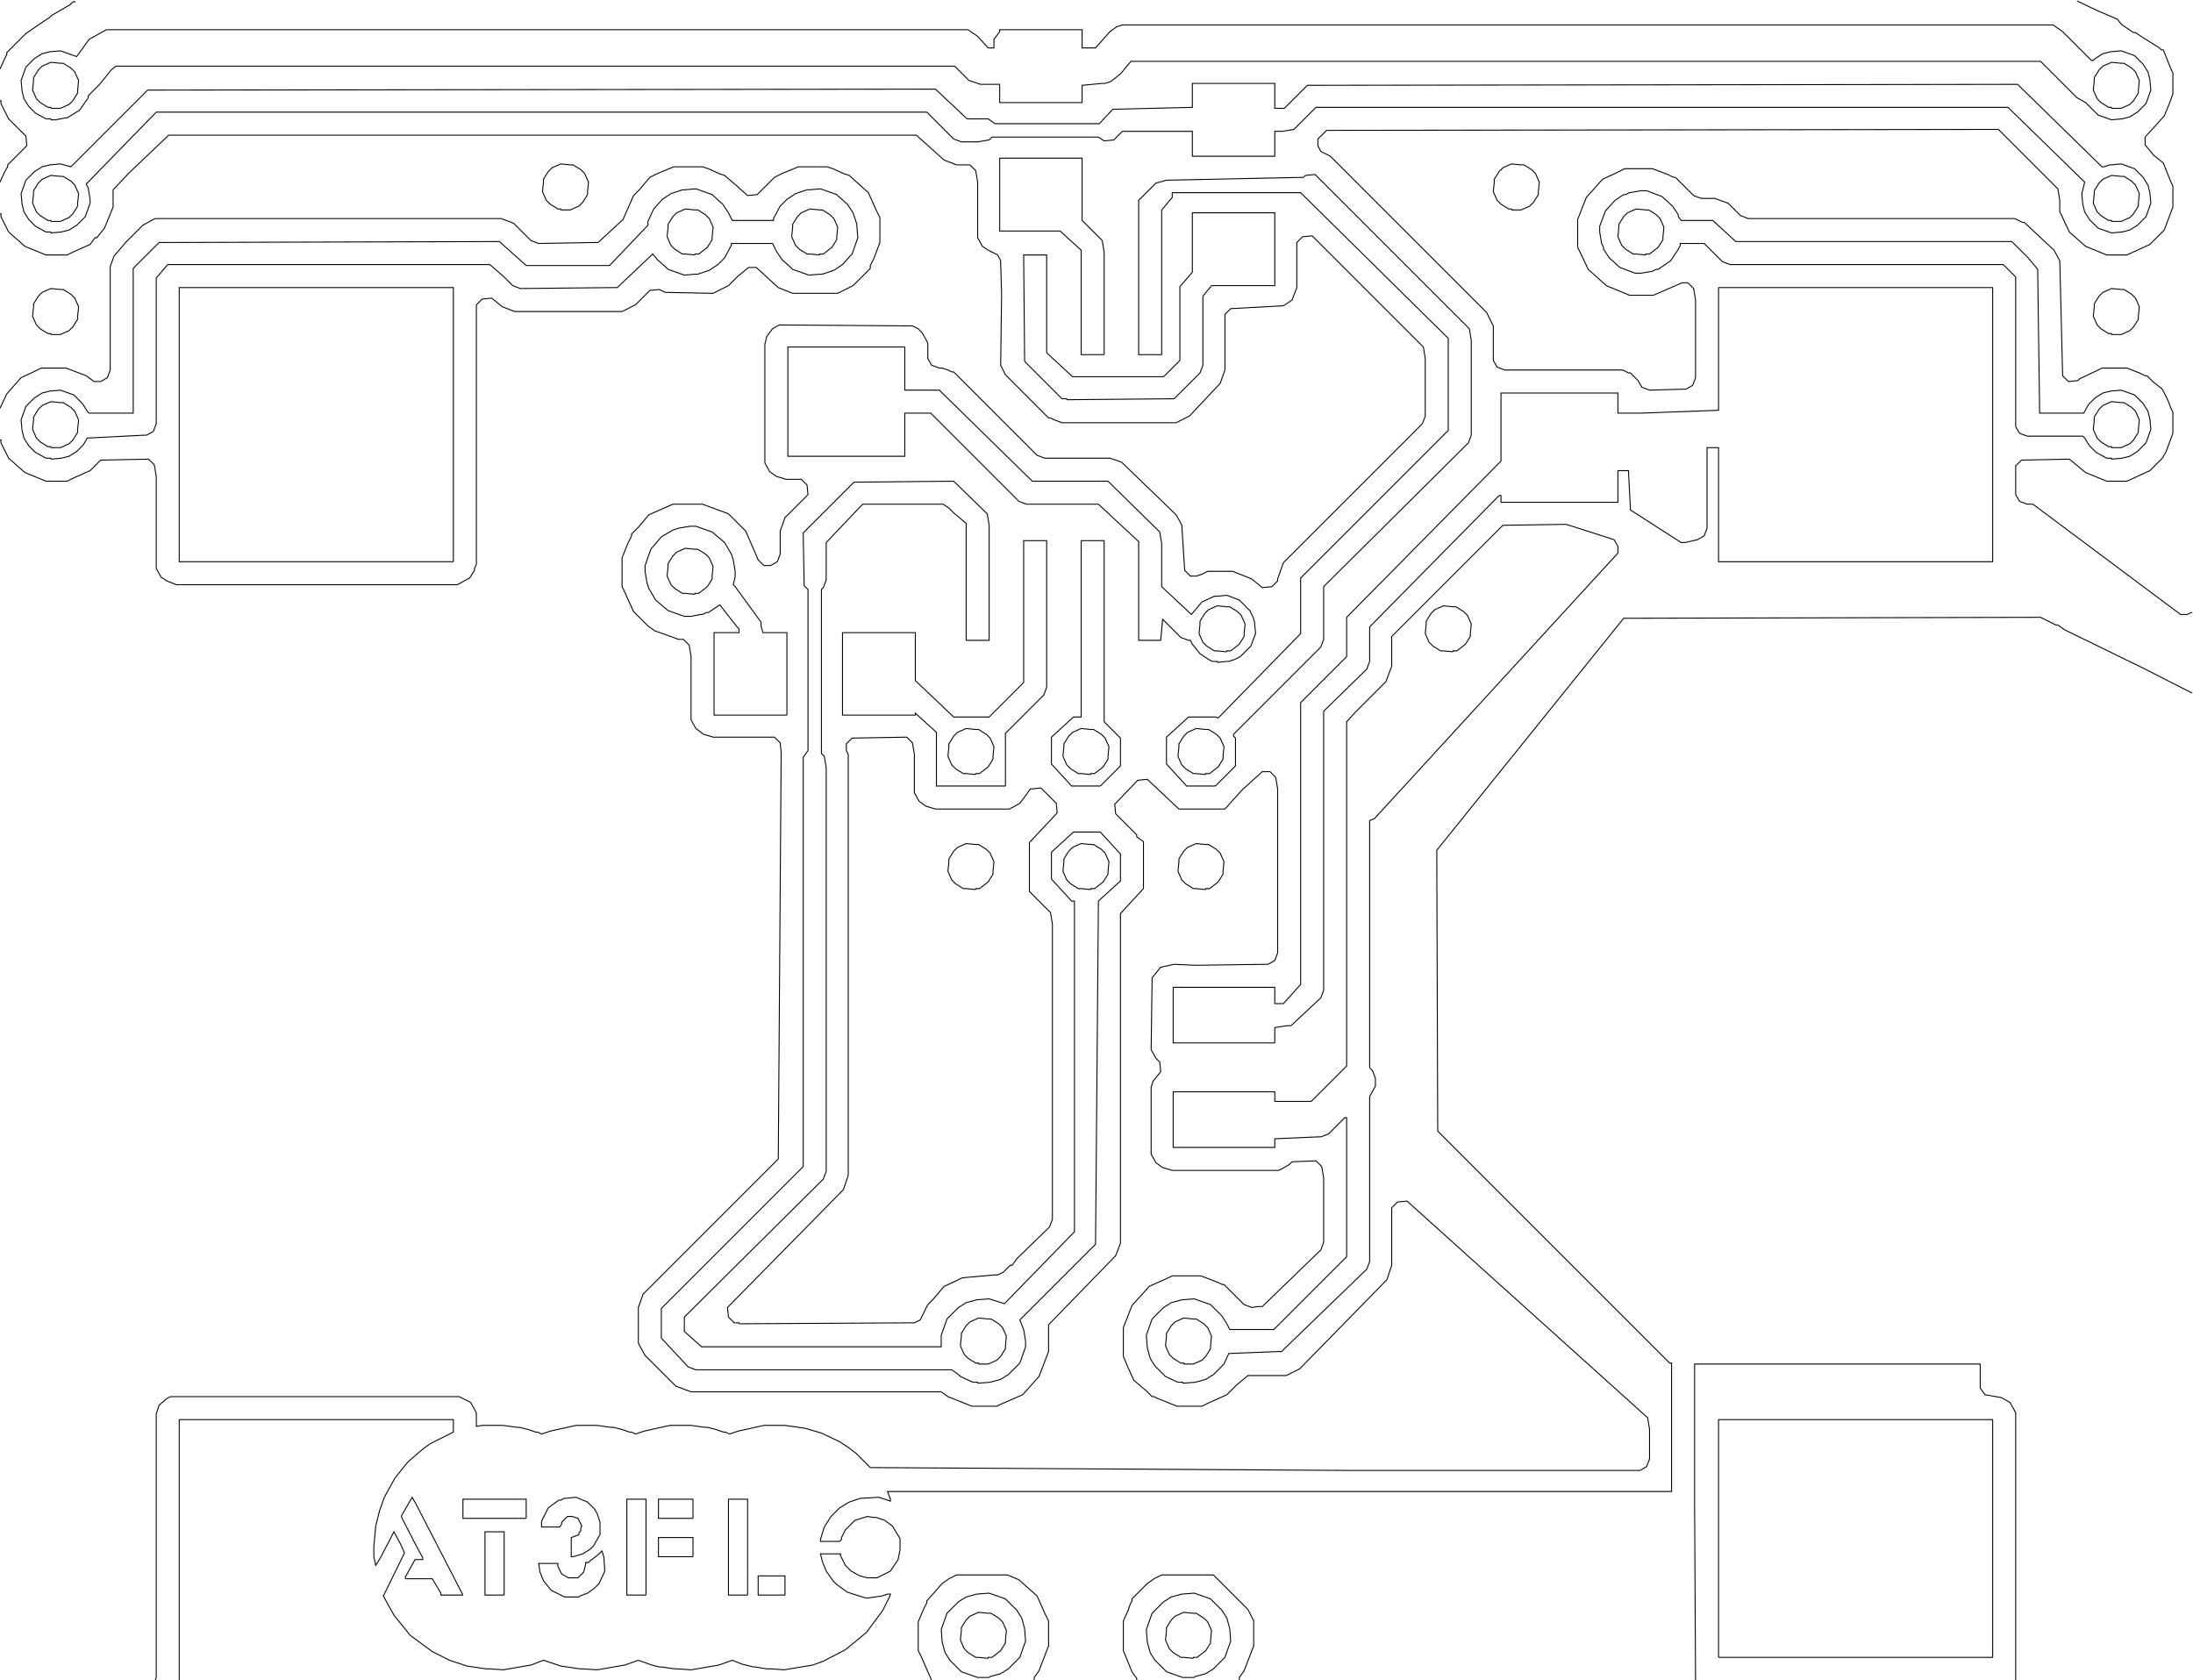 <?xml version="1.0" standalone="no"?>
<!DOCTYPE svg PUBLIC "-//W3C//DTD SVG 1.1//EN"
  "http://www.w3.org/Graphics/SVG/1.1/DTD/svg11.dtd">
<svg width="48.428mm" height="37.104mm" version="1.1"
   viewBox="0 0 2288 1753"
   xmlns="http://www.w3.org/2000/svg">
<polyline fill="none" stroke="black" stroke-width="1" points="2203,113
2213,113 
2222,109 
2224,107 
2226,105 
2231,97 
2231,94 
2232,84 
2228,75 
2226,73 
2224,71 
2216,66 
2213,66 
2203,65 
2194,69 
2192,71 
2190,73 
2185,81 
2185,84 
2184,94 
2188,103 
2190,105 
2192,107 
2200,112 
2203,112 
2203,113 
"/>
<polyline fill="none" stroke="black" stroke-width="1" points="2203,231
2213,231 
2222,227 
2224,225 
2226,223 
2231,215 
2231,212 
2232,202 
2228,193 
2226,191 
2224,189 
2216,184 
2213,184 
2203,183 
2194,187 
2192,189 
2190,191 
2185,199 
2185,202 
2184,212 
2188,221 
2190,223 
2192,225 
2200,230 
2203,230 
2203,231 
"/>
<polyline fill="none" stroke="black" stroke-width="1" points="2203,349
2213,349 
2222,345 
2224,343 
2226,341 
2231,333 
2231,330 
2232,320 
2228,311 
2226,309 
2224,307 
2216,302 
2213,302 
2203,301 
2194,305 
2192,307 
2190,309 
2185,317 
2185,320 
2184,330 
2188,339 
2190,341 
2192,343 
2200,348 
2203,348 
2203,349 
"/>
<polyline fill="none" stroke="black" stroke-width="1" points="2203,467
2213,467 
2222,463 
2224,461 
2226,459 
2231,451 
2231,448 
2232,438 
2228,429 
2226,427 
2224,425 
2216,420 
2213,420 
2203,419 
2194,423 
2192,425 
2190,427 
2185,435 
2185,438 
2184,448 
2188,457 
2190,459 
2192,461 
2200,466 
2203,466 
2203,467 
"/>
<polyline fill="none" stroke="black" stroke-width="1" points="2203,479
2203,478 
2198,478 
2187,472 
2180,465 
2175,457 
2173,455 
2115,455 
2107,452 
2103,445 
2103,289 
2093,279 
2090,276 
1805,276 
1797,273 
1778,254 
1753,254 
1753,256 
1751,260 
1743,272 
1730,281 
1728,281 
1724,283 
1712,285 
1706,285 
1690,279 
1679,269 
1673,260 
1673,258 
1671,254 
1669,242 
1669,236 
1675,220 
1685,209 
1694,203 
1696,203 
1700,201 
1712,199 
1718,199 
1734,205 
1745,215 
1751,224 
1751,226 
1754,230 
1787,230 
1811,252 
2099,252 
2116,269 
2126,281 
2126,285 
2128,431 
2174,431 
2179,422 
2186,415 
2194,410 
2202,408 
2213,407 
2227,412 
2230,415 
2236,421 
2241,429 
2243,437 
2244,448 
2239,462 
2236,465 
2230,471 
2222,476 
2214,478 
2203,479 
"/>
<polyline fill="none" stroke="black" stroke-width="1" points="1717,266
1717,265 
1721,265 
1730,258 
1735,250 
1735,247 
1736,237 
1732,228 
1730,226 
1728,224 
1720,219 
1717,219 
1707,218 
1698,222 
1696,224 
1694,226 
1689,234 
1689,237 
1688,247 
1692,256 
1694,258 
1696,260 
1704,265 
1707,265 
1717,266 
"/>
<polyline fill="none" stroke="black" stroke-width="1" points="1577,219
1587,219 
1596,215 
1598,213 
1600,211 
1605,203 
1605,200 
1606,190 
1602,181 
1600,179 
1598,177 
1590,172 
1587,172 
1577,171 
1568,175 
1566,177 
1564,179 
1559,187 
1559,190 
1558,200 
1562,209 
1564,211 
1566,213 
1574,218 
1577,218 
1577,219 
"/>
<polyline fill="none" stroke="black" stroke-width="1" points="1152,370
1128,370 
1128,261 
1106,241 
1043,241 
1043,165 
1129,165 
1129,230 
1150,251 
1152,263 
1152,370 
"/>
<polyline fill="none" stroke="black" stroke-width="1" points="1113,417
1113,416 
1108,416 
1069,377 
1068,266 
1092,266 
1092,368 
1119,393 
1214,393 
1227,380 
1231,376 
1231,299 
1244,284 
1244,222 
1330,222 
1330,298 
1264,298 
1255,309 
1255,381 
1252,389 
1230,411 
1225,416 
1113,417 
"/>
<polyline fill="none" stroke="black" stroke-width="1" points="855,266
855,265 
859,265 
868,258 
873,250 
873,247 
874,237 
870,228 
868,226 
866,224 
858,219 
855,219 
845,218 
836,222 
834,224 
832,226 
827,234 
827,237 
826,247 
830,256 
832,258 
834,260 
842,265 
845,265 
855,266 
"/>
<polyline fill="none" stroke="black" stroke-width="1" points="725,266
725,265 
729,265 
738,258 
743,250 
743,247 
744,237 
740,228 
738,226 
736,224 
728,219 
725,219 
715,218 
706,222 
704,224 
702,226 
697,234 
697,237 
696,247 
700,256 
702,258 
704,260 
712,265 
715,265 
725,266 
"/>
<polyline fill="none" stroke="black" stroke-width="1" points="585,219
595,219 
604,215 
606,213 
608,211 
613,203 
613,200 
614,190 
610,181 
608,179 
606,177 
598,172 
595,172 
585,171 
576,175 
574,177 
572,179 
567,187 
567,190 
566,200 
570,209 
572,211 
574,213 
582,218 
585,218 
585,219 
"/>
<polyline fill="none" stroke="black" stroke-width="1" points="473,586
187,586 
187,300 
473,300 
473,586 
"/>
<polyline fill="none" stroke="black" stroke-width="1" points="725,620
725,619 
729,619 
738,612 
743,604 
743,601 
744,591 
740,582 
738,580 
736,578 
728,573 
725,573 
715,572 
706,576 
704,578 
702,580 
697,588 
697,591 
696,601 
700,610 
702,612 
704,614 
712,619 
715,619 
725,620 
"/>
<polyline fill="none" stroke="black" stroke-width="1" points="821,746
745,746 
745,660 
771,660 
771,656 
769,654 
751,631 
739,639 
737,639 
733,641 
731,641 
721,643 
714,643 
697,637 
684,626 
677,614 
675,608 
673,596 
673,590 
679,573 
690,560 
702,553 
708,551 
720,549 
726,549 
743,555 
756,566 
763,578 
765,584 
767,596 
767,602 
765,610 
767,612 
794,649 
794,653 
796,660 
821,660 
821,746 
"/>
<polyline fill="none" stroke="black" stroke-width="1" points="1018,808
1018,807 
1022,807 
1031,800 
1036,792 
1036,789 
1037,779 
1033,770 
1031,768 
1029,766 
1021,761 
1018,761 
1008,760 
999,764 
997,766 
995,768 
990,776 
990,779 
989,789 
993,798 
995,800 
997,802 
1005,807 
1008,807 
1018,808 
"/>
<polyline fill="none" stroke="black" stroke-width="1" points="1049,820
977,820 
977,764 
955,744 
955,746 
879,746 
879,660 
955,660 
955,710 
995,748 
1032,748 
1049,731 
1068,712 
1068,564 
1092,564 
1092,717 
1089,725 
1049,765 
1049,820 
"/>
<polyline fill="none" stroke="black" stroke-width="1" points="1138,808
1138,807 
1142,807 
1151,800 
1156,792 
1156,789 
1157,779 
1153,770 
1151,768 
1149,766 
1141,761 
1138,761 
1128,760 
1119,764 
1117,766 
1115,768 
1110,776 
1110,779 
1109,789 
1113,798 
1115,800 
1117,802 
1125,807 
1128,807 
1138,808 
"/>
<polyline fill="none" stroke="black" stroke-width="1" points="1148,820
1118,820 
1097,797 
1097,769 
1120,748 
1128,748 
1128,564 
1152,564 
1152,753 
1169,770 
1169,799 
1148,820 
"/>
<polyline fill="none" stroke="black" stroke-width="1" points="1138,928
1138,927 
1142,927 
1151,920 
1156,912 
1156,909 
1157,899 
1153,890 
1151,888 
1149,886 
1141,881 
1138,881 
1128,880 
1119,884 
1117,886 
1115,888 
1110,896 
1110,899 
1109,909 
1113,918 
1115,920 
1117,922 
1125,927 
1128,927 
1138,928 
"/>
<polyline fill="none" stroke="black" stroke-width="1" points="1018,928
1018,927 
1022,927 
1031,920 
1036,912 
1036,909 
1037,899 
1033,890 
1031,888 
1029,886 
1021,881 
1018,881 
1008,880 
999,884 
997,886 
995,888 
990,896 
990,899 
989,909 
993,918 
995,920 
997,922 
1005,927 
1008,927 
1018,928 
"/>
<polyline fill="none" stroke="black" stroke-width="1" points="1258,928
1258,927 
1262,927 
1271,920 
1276,912 
1276,909 
1277,899 
1273,890 
1271,888 
1269,886 
1261,881 
1258,881 
1248,880 
1239,884 
1237,886 
1235,888 
1230,896 
1230,899 
1229,909 
1233,918 
1235,920 
1237,922 
1245,927 
1248,927 
1258,928 
"/>
<polyline fill="none" stroke="black" stroke-width="1" points="1268,820
1238,820 
1217,797 
1217,769 
1240,748 
1268,748 
1271,749 
1357,661 
1357,603 
1466,494 
1511,449 
1511,353 
1357,201 
1223,201 
1223,206 
1212,219 
1212,370 
1188,370 
1188,209 
1206,191 
1217,188 
1360,185 
1362,183 
1372,182 
1533,343 
1535,355 
1535,454 
1532,462 
1381,612 
1381,667 
1378,675 
1287,766 
1287,768 
1289,770 
1289,799 
1268,820 
"/>
<polyline fill="none" stroke="black" stroke-width="1" points="1258,808
1258,807 
1262,807 
1271,800 
1276,792 
1276,789 
1277,779 
1273,770 
1271,768 
1269,766 
1261,761 
1258,761 
1248,760 
1239,764 
1237,766 
1235,768 
1230,776 
1230,779 
1229,789 
1233,798 
1235,800 
1237,802 
1245,807 
1248,807 
1258,808 
"/>
<polyline fill="none" stroke="black" stroke-width="1" points="1270,691
1270,690 
1265,690 
1261,688 
1252,682 
1244,672 
1242,668 
1240,668 
1232,665 
1213,646 
1211,668 
1188,668 
1188,565 
1146,526 
1071,526 
1063,523 
971,431 
944,431 
944,476 
822,476 
822,362 
944,362 
944,407 
980,407 
1077,502 
1156,502 
1210,555 
1212,567 
1212,612 
1243,641 
1254,628 
1267,622 
1270,622 
1280,621 
1293,626 
1304,637 
1307,643 
1309,649 
1309,651 
1310,661 
1305,674 
1294,685 
1288,688 
1282,690 
1280,690 
1270,691 
"/>
<polyline fill="none" stroke="black" stroke-width="1" points="1280,680
1280,679 
1284,679 
1293,672 
1298,664 
1298,661 
1299,651 
1295,642 
1293,640 
1291,638 
1283,633 
1280,633 
1270,632 
1261,636 
1259,638 
1257,640 
1252,648 
1252,651 
1251,661 
1255,670 
1257,672 
1259,674 
1267,679 
1270,679 
1280,680 
"/>
<polyline fill="none" stroke="black" stroke-width="1" points="1516,680
1516,679 
1520,679 
1529,672 
1534,664 
1534,661 
1535,651 
1531,642 
1529,640 
1527,638 
1519,633 
1516,633 
1506,632 
1497,636 
1495,638 
1493,640 
1488,648 
1488,651 
1487,661 
1491,670 
1493,672 
1495,674 
1503,679 
1506,679 
1516,680 
"/>
<polyline fill="none" stroke="black" stroke-width="1" points="1330,1088
1224,1088 
1224,1030 
1330,1030 
1330,1047 
1339,1047 
1357,1027 
1357,733 
1393,697 
1405,685 
1405,644 
1566,481 
1566,410 
1688,410 
1688,431 
1712,431 
1793,428 
1793,300 
2079,300 
2079,586 
1793,586 
1793,467 
1781,467 
1781,551 
1778,559 
1771,563 
1758,566 
1754,566 
1701,532 
1701,530 
1699,491 
1688,491 
1688,524 
1566,524 
1566,517 
1564,517 
1429,654 
1429,690 
1426,698 
1381,742 
1381,1033 
1378,1041 
1347,1070 
1343,1070 
1330,1072 
1330,1088 
"/>
<polyline fill="none" stroke="black" stroke-width="1" points="1235,1423
1245,1423 
1254,1419 
1256,1417 
1258,1415 
1263,1407 
1263,1404 
1264,1394 
1260,1385 
1258,1383 
1256,1381 
1248,1376 
1245,1376 
1235,1375 
1226,1379 
1224,1381 
1222,1383 
1217,1391 
1217,1394 
1216,1404 
1220,1413 
1222,1415 
1224,1417 
1232,1422 
1235,1422 
1235,1423 
"/>
<polyline fill="none" stroke="black" stroke-width="1" points="1234,1443
1234,1442 
1229,1442 
1216,1436 
1214,1434 
1205,1425 
1200,1417 
1197,1406 
1196,1393 
1202,1376 
1205,1373 
1214,1364 
1222,1359 
1233,1356 
1246,1355 
1263,1361 
1266,1364 
1275,1373 
1280,1381 
1283,1387 
1329,1387 
1381,1335 
1405,1311 
1405,1166 
1403,1166 
1386,1183 
1378,1186 
1375,1186 
1330,1188 
1330,1197 
1224,1197 
1224,1139 
1330,1139 
1330,1149 
1368,1149 
1386,1131 
1405,1112 
1405,753 
1414,743 
1446,711 
1452,695 
1452,664 
1568,548 
1634,547 
1684,563 
1688,570 
1688,577 
1434,854 
1429,856 
1429,1114 
1432,1117 
1435,1125 
1435,1133 
1429,1144 
1429,1316 
1426,1324 
1337,1410 
1333,1410 
1282,1412 
1277,1423 
1275,1425 
1266,1434 
1258,1439 
1247,1442 
1234,1443 
"/>
<polyline fill="none" stroke="black" stroke-width="1" points="1021,1423
1031,1423 
1040,1419 
1042,1417 
1044,1415 
1049,1407 
1049,1404 
1050,1394 
1046,1385 
1044,1383 
1042,1381 
1034,1376 
1031,1376 
1021,1375 
1012,1379 
1010,1381 
1008,1383 
1003,1391 
1003,1394 
1002,1404 
1006,1413 
1008,1415 
1010,1417 
1018,1422 
1021,1422 
1021,1423 
"/>
<polyline fill="none" stroke="black" stroke-width="1" points="1020,1443
1020,1442 
1015,1442 
1002,1436 
1000,1434 
993,1429 
726,1429 
718,1426 
690,1396 
690,1365 
795,1260 
838,1217 
838,790 
843,783 
843,615 
839,611 
838,556 
891,503 
995,502 
1030,536 
1032,548 
1032,668 
1008,668 
1008,546 
995,535 
990,530 
984,526 
900,526 
862,566 
862,605 
859,613 
857,615 
857,786 
860,789 
862,801 
862,1222 
859,1230 
714,1374 
714,1389 
732,1405 
982,1405 
982,1393 
988,1376 
991,1373 
1000,1364 
1008,1359 
1019,1356 
1032,1355 
1048,1360 
1121,1285 
1121,940 
1118,940 
1097,917 
1097,889 
1120,868 
1148,868 
1169,891 
1169,919 
1146,940 
1143,1298 
1064,1377 
1068,1387 
1070,1399 
1070,1405 
1064,1422 
1061,1425 
1052,1434 
1044,1439 
1033,1442 
1020,1443 
"/>
<polyline fill="none" stroke="black" stroke-width="1" points="771,1381
771,1380 
766,1380 
760,1374 
759,1364 
880,1241 
885,1226 
885,787 
883,783 
883,776 
889,770 
946,769 
952,775 
954,787 
954,827 
959,836 
966,841 
976,844 
1053,844 
1057,842 
1064,838 
1070,830 
1075,823 
1077,823 
1086,822 
1102,838 
1103,848 
1074,879 
1074,930 
1096,952 
1098,964 
1098,1272 
1095,1280 
1061,1313 
1056,1320 
1054,1320 
1052,1322 
1047,1327 
1041,1330 
1038,1330 
1004,1333 
1000,1335 
985,1342 
974,1355 
968,1361 
960,1377 
954,1380 
951,1380 
771,1381 
"/>
<polyline fill="none" stroke="black" stroke-width="1" points="723,1584
687,1584 
687,1564 
723,1564 
723,1584 
"/>
<polyline fill="none" stroke="black" stroke-width="1" points="723,1624
687,1624 
687,1604 
723,1604 
723,1624 
"/>
<polyline fill="none" stroke="black" stroke-width="1" points="674,1664
654,1664 
654,1564 
674,1564 
674,1664 
"/>
<polyline fill="none" stroke="black" stroke-width="1" points="604,1666
589,1666 
575,1659 
567,1649 
563,1639 
563,1637 
562,1631 
582,1631 
582,1634 
586,1642 
593,1646 
603,1646 
605,1644 
609,1640 
611,1632 
611,1630 
614,1630 
616,1628 
624,1622 
628,1618 
630,1624 
631,1639 
625,1652 
623,1654 
620,1657 
613,1662 
605,1665 
604,1666 
"/>
<polyline fill="none" stroke="black" stroke-width="1" points="598,1624
596,1624 
596,1604 
604,1601 
604,1599 
606,1597 
606,1594 
607,1592 
603,1584 
597,1582 
592,1582 
586,1588 
586,1590 
584,1593 
565,1593 
565,1587 
572,1573 
583,1565 
585,1565 
589,1563 
591,1563 
601,1562 
613,1567 
615,1569 
620,1574 
623,1579 
626,1588 
626,1601 
619,1613 
616,1616 
608,1621 
598,1624 
"/>
<polyline fill="none" stroke="black" stroke-width="1" points="626,1593
626,1593 
"/>
<polyline fill="none" stroke="black" stroke-width="1" points="549,1584
483,1584 
483,1564 
549,1564 
549,1584 
"/>
<polyline fill="none" stroke="black" stroke-width="1" points="526,1664
506,1664 
506,1598 
526,1598 
526,1664 
"/>
<polyline fill="none" stroke="black" stroke-width="1" points="483,1664
460,1664 
460,1662 
451,1647 
423,1647 
423,1645 
433,1627 
441,1627 
441,1625 
435,1614 
419,1583 
419,1581 
430,1562 
434,1569 
483,1664 
"/>
<polyline fill="none" stroke="black" stroke-width="1" points="422,1647
422,1647 
"/>
<polyline fill="none" stroke="black" stroke-width="1" points="422,1619
422,1619 
"/>
<polyline fill="none" stroke="black" stroke-width="1" points="187,1753
187,1481 
473,1481 
473,1494 
449,1506 
442,1511 
428,1523 
424,1527 
412,1542 
401,1562 
396,1576 
392,1592 
390,1614 
390,1624 
392,1633 
397,1625 
411,1598 
418,1611 
422,1620 
400,1665 
411,1685 
428,1706 
451,1723 
469,1732 
487,1738 
507,1741 
511,1741 
525,1742 
554,1737 
567,1732 
585,1738 
605,1741 
608,1741 
623,1742 
652,1737 
666,1732 
680,1737 
688,1739 
690,1739 
704,1741 
707,1741 
721,1742 
750,1737 
764,1732 
774,1736 
786,1739 
788,1739 
800,1741 
805,1741 
818,1742 
848,1737 
859,1733 
882,1721 
904,1703 
921,1680 
928,1666 
929,1663 
926,1663 
920,1665 
906,1667 
903,1667 
884,1661 
873,1653 
871,1651 
869,1649 
862,1639 
858,1629 
856,1621 
877,1621 
877,1623 
882,1633 
888,1639 
897,1644 
905,1646 
915,1646 
929,1639 
937,1627 
939,1617 
939,1605 
931,1592 
923,1586 
914,1583 
911,1583 
905,1582 
892,1586 
882,1596 
878,1604 
878,1606 
876,1608 
856,1608 
856,1606 
860,1593 
867,1582 
876,1573 
886,1567 
898,1563 
900,1563 
917,1562 
929,1566 
929,1564 
926,1556 
1744,1556 
1744,1422 
1742,1422 
1500,1180 
1499,887 
1694,645 
2129,644 
2145,652 
2147,652 
2154,657 
2236,697 
2287,723 
"/>
<polyline fill="none" stroke="black" stroke-width="1" points="2103,1753
2103,1474 
2101,1470 
2097,1463 
2088,1458 
2071,1455 
2066,1448 
2066,1423 
1768,1423 
1768,1568 
1769,1753 
"/>
<polyline fill="none" stroke="black" stroke-width="1" points="1793,1729
1793,1481 
2079,1481 
2079,1729 
1793,1729 
"/>
<polyline fill="none" stroke="black" stroke-width="1" points="1293,1753
1293,1750 
1298,1743 
1308,1717 
1308,1691 
1305,1685 
1302,1679 
1266,1643 
1212,1643 
1204,1647 
1197,1652 
1187,1662 
1181,1668 
1181,1670 
1179,1674 
1177,1680 
1172,1691 
1172,1722 
1181,1744 
1186,1751 
1186,1753 
"/>
<polyline fill="none" stroke="black" stroke-width="1" points="1246,1750
1234,1750 
1217,1744 
1214,1741 
1205,1732 
1200,1724 
1197,1713 
1196,1700 
1202,1683 
1205,1680 
1214,1671 
1222,1666 
1233,1663 
1246,1662 
1263,1668 
1266,1671 
1275,1680 
1280,1688 
1283,1699 
1284,1712 
1278,1729 
1275,1732 
1266,1741 
1258,1746 
1247,1749 
1246,1750 
"/>
<polyline fill="none" stroke="black" stroke-width="1" points="1245,1730
1245,1729 
1249,1729 
1258,1722 
1263,1714 
1263,1711 
1264,1701 
1260,1692 
1258,1690 
1256,1688 
1248,1683 
1245,1683 
1235,1682 
1226,1686 
1224,1688 
1222,1690 
1217,1698 
1217,1701 
1216,1711 
1220,1720 
1222,1722 
1224,1724 
1232,1729 
1235,1729 
1245,1730 
"/>
<polyline fill="none" stroke="black" stroke-width="1" points="1079,1753
1079,1750 
1084,1743 
1094,1717 
1094,1691 
1091,1685 
1082,1665 
1063,1648 
1051,1643 
998,1643 
990,1647 
983,1652 
967,1670 
967,1672 
963,1680 
958,1692 
958,1722 
961,1728 
972,1753 
"/>
<polyline fill="none" stroke="black" stroke-width="1" points="1032,1750
1020,1750 
1003,1744 
1000,1741 
991,1732 
986,1724 
983,1713 
982,1700 
988,1683 
991,1680 
1000,1671 
1008,1666 
1019,1663 
1032,1662 
1049,1668 
1052,1671 
1061,1680 
1066,1688 
1069,1699 
1070,1712 
1064,1729 
1061,1732 
1052,1741 
1044,1746 
1033,1749 
1032,1750 
"/>
<polyline fill="none" stroke="black" stroke-width="1" points="1031,1730
1031,1729 
1035,1729 
1044,1722 
1049,1714 
1049,1711 
1050,1701 
1046,1692 
1044,1690 
1042,1688 
1034,1683 
1031,1683 
1021,1682 
1012,1686 
1010,1688 
1008,1690 
1003,1698 
1003,1701 
1002,1711 
1006,1720 
1008,1722 
1010,1724 
1018,1729 
1021,1729 
1031,1730 
"/>
<polyline fill="none" stroke="black" stroke-width="1" points="819,1664
791,1664 
791,1644 
819,1644 
819,1664 
"/>
<polyline fill="none" stroke="black" stroke-width="1" points="780,1664
760,1664 
760,1564 
780,1564 
780,1664 
"/>
<polyline fill="none" stroke="black" stroke-width="1" points="53,479
53,478 
48,478 
37,472 
30,465 
25,457 
23,449 
22,438 
27,424 
30,421 
36,415 
44,410 
52,408 
63,407 
77,412 
80,415 
86,421 
91,429 
93,431 
139,431 
139,280 
166,253 
521,252 
549,277 
636,277 
676,235 
676,231 
682,218 
691,208 
700,202 
712,198 
714,198 
726,197 
743,203 
745,205 
754,213 
760,222 
764,230 
807,230 
807,228 
814,215 
816,213 
821,208 
830,202 
842,198 
844,198 
856,197 
873,203 
875,205 
884,213 
890,222 
894,234 
894,236 
895,248 
889,265 
887,267 
879,276 
870,282 
858,286 
856,286 
844,287 
827,281 
825,279 
816,271 
810,262 
806,254 
763,254 
763,256 
756,269 
754,271 
749,276 
740,282 
728,286 
726,286 
714,287 
697,281 
695,279 
686,271 
681,265 
644,300 
640,300 
543,301 
535,298 
526,289 
511,276 
175,276 
163,290 
163,442 
160,450 
153,454 
150,454 
91,457 
87,464 
80,471 
72,476 
64,478 
53,479 
"/>
<polyline fill="none" stroke="black" stroke-width="1" points="53,467
63,467 
72,463 
74,461 
76,459 
81,451 
81,448 
82,438 
78,429 
76,427 
74,425 
66,420 
63,420 
53,419 
44,423 
42,425 
40,427 
35,435 
35,438 
34,448 
38,457 
40,459 
42,461 
50,466 
53,466 
53,467 
"/>
<polyline fill="none" stroke="black" stroke-width="1" points="0,459
1,459 
1,462 
4,468 
9,478 
26,493 
48,502 
70,502 
76,499 
94,491 
105,480 
155,479 
161,485 
163,497 
163,593 
168,602 
174,606 
184,610 
477,610 
490,603 
495,595 
495,593 
497,589 
497,318 
503,312 
513,311 
524,320 
537,325 
649,325 
655,322 
663,318 
678,303 
688,302 
694,305 
744,306 
760,298 
770,288 
781,279 
789,279 
812,300 
827,306 
874,306 
890,298 
902,286 
908,280 
908,277 
912,269 
918,253 
918,227 
915,221 
906,201 
886,183 
880,181 
869,176 
863,174 
833,174 
816,181 
808,185 
790,203 
780,204 
772,197 
770,195 
756,183 
750,181 
739,176 
733,174 
703,174 
686,181 
678,185 
667,198 
661,204 
650,229 
624,253 
620,253 
562,254 
554,251 
536,233 
523,228 
162,228 
158,230 
149,235 
143,241 
136,248 
132,252 
119,267 
115,278 
115,386 
112,394 
105,398 
98,398 
90,392 
69,384 
43,384 
39,386 
22,394 
7,411 
0,426 
"/>
<polyline fill="none" stroke="black" stroke-width="1" points="53,349
63,349 
72,345 
74,343 
76,341 
81,333 
81,330 
82,320 
78,311 
76,309 
74,307 
66,302 
63,302 
53,301 
44,305 
42,307 
40,309 
35,317 
35,320 
34,330 
38,339 
40,341 
42,343 
50,348 
53,348 
53,349 
"/>
<polyline fill="none" stroke="black" stroke-width="1" points="53,243
53,242 
48,242 
37,236 
30,229 
25,221 
23,213 
22,202 
27,188 
30,185 
36,179 
44,174 
52,172 
63,171 
74,174 
154,94 
976,93 
1009,124 
1031,124 
1038,129 
1147,129 
1161,114 
1244,112 
1244,87 
1330,87 
1330,113 
1340,113 
1364,89 
2105,88 
2193,174 
2195,174 
2201,172 
2203,172 
2213,171 
2227,176 
2230,179 
2236,185 
2241,193 
2243,201 
2244,212 
2239,226 
2236,229 
2230,235 
2222,240 
2214,242 
2203,243 
2189,238 
2186,235 
2180,229 
2175,221 
2173,213 
2172,202 
2175,190 
2095,112 
1373,112 
1350,135 
1338,137 
1330,137 
1330,163 
1244,163 
1244,137 
1171,137 
1162,146 
1152,147 
1146,143 
1035,143 
1032,146 
1020,148 
1003,148 
995,145 
967,117 
163,117 
90,192 
92,196 
94,208 
94,212 
89,226 
86,229 
80,235 
72,240 
64,242 
53,243 
"/>
<polyline fill="none" stroke="black" stroke-width="1" points="53,231
63,231 
72,227 
74,225 
76,223 
81,215 
81,212 
82,202 
78,193 
76,191 
74,189 
66,184 
63,184 
53,183 
44,187 
42,189 
40,191 
35,199 
35,202 
34,212 
38,221 
40,223 
42,225 
50,230 
53,230 
53,231 
"/>
<polyline fill="none" stroke="black" stroke-width="1" points="0,223
1,223 
1,226 
5,234 
9,242 
26,257 
48,266 
70,266 
76,263 
94,255 
99,248 
101,248 
109,238 
118,216 
118,198 
134,181 
176,141 
956,141 
985,167 
998,172 
1012,172 
1018,178 
1020,190 
1020,248 
1025,257 
1031,261 
1041,266 
1044,272 
1044,275 
1045,307 
1044,381 
1049,391 
1094,436 
1096,436 
1100,438 
1108,441 
1227,441 
1233,438 
1241,434 
1273,400 
1278,386 
1278,328 
1284,322 
1339,319 
1348,313 
1353,300 
1353,253 
1359,247 
1369,246 
1485,362 
1487,374 
1487,434 
1484,442 
1459,467 
1454,472 
1414,512 
1409,517 
1369,557 
1364,562 
1339,587 
1333,604 
1333,606 
1327,612 
1317,613 
1306,604 
1286,596 
1260,596 
1254,599 
1248,601 
1242,601 
1236,595 
1233,548 
1231,544 
1227,537 
1170,482 
1158,478 
1090,478 
1082,475 
995,388 
993,388 
989,386 
983,384 
980,384 
972,381 
968,374 
968,358 
966,354 
962,347 
958,343 
952,340 
813,339 
806,343 
800,351 
798,359 
798,483 
803,492 
810,497 
820,500 
836,500 
842,506 
843,516 
821,538 
819,540 
814,554 
814,578 
811,586 
804,590 
797,590 
791,584 
778,554 
765,541 
760,536 
733,526 
702,526 
677,537 
666,550 
659,557 
659,559 
655,567 
649,582 
649,612 
651,616 
661,638 
674,651 
676,653 
683,658 
708,667 
713,667 
719,673 
721,685 
721,751 
726,760 
734,766 
744,769 
808,769 
814,775 
815,785 
812,1209 
671,1350 
666,1364 
666,1401 
668,1405 
673,1414 
695,1436 
705,1446 
721,1452 
982,1452 
989,1457 
1014,1467 
1040,1467 
1044,1465 
1067,1455 
1084,1436 
1094,1410 
1094,1382 
1164,1310 
1169,1297 
1169,953 
1193,927 
1193,878 
1186,873 
1186,871 
1164,849 
1163,839 
1187,814 
1197,813 
1230,844 
1278,844 
1296,824 
1317,805 
1325,805 
1331,811 
1333,823 
1333,994 
1330,1002 
1323,1006 
1320,1006 
1247,1007 
1225,1006 
1211,1009 
1202,1020 
1202,1022 
1201,1095 
1206,1104 
1210,1108 
1211,1118 
1203,1128 
1201,1134 
1201,1204 
1206,1213 
1213,1218 
1223,1221 
1334,1221 
1338,1219 
1345,1215 
1348,1212 
1373,1211 
1379,1217 
1381,1229 
1381,1296 
1378,1304 
1317,1363 
1313,1363 
1306,1364 
1298,1361 
1277,1340 
1275,1340 
1271,1338 
1253,1331 
1223,1331 
1219,1333 
1199,1342 
1181,1362 
1172,1385 
1172,1415 
1177,1427 
1183,1440 
1196,1451 
1202,1457 
1204,1457 
1208,1459 
1228,1467 
1254,1467 
1260,1464 
1280,1455 
1290,1445 
1302,1435 
1342,1435 
1348,1432 
1356,1428 
1447,1335 
1452,1320 
1452,1260 
1458,1254 
1468,1253 
1719,1479 
1721,1491 
1721,1522 
1718,1530 
1711,1534 
1409,1534 
908,1531 
893,1516 
885,1510 
876,1504 
857,1495 
840,1490 
819,1487 
797,1487 
770,1493 
761,1496 
757,1494 
755,1494 
746,1491 
738,1489 
735,1489 
721,1487 
699,1487 
672,1493 
663,1496 
659,1494 
657,1494 
648,1491 
640,1489 
637,1489 
623,1487 
601,1487 
574,1493 
565,1496 
561,1494 
559,1494 
550,1491 
542,1489 
539,1489 
525,1487 
503,1487 
497,1488 
497,1474 
495,1470 
491,1463 
479,1457 
178,1457 
174,1459 
166,1466 
163,1475 
163,1750 
162,1753 
"/>
<polyline fill="none" stroke="black" stroke-width="1" points="53,125
53,124 
48,124 
37,118 
30,111 
25,103 
23,95 
22,84 
27,70 
30,67 
36,61 
44,56 
52,54 
63,53 
77,58 
80,59 
93,41 
111,31 
1010,31 
1020,38 
1031,50 
1037,50 
1037,41 
1043,33 
1043,31 
1129,31 
1129,50 
1143,50 
1158,33 
1165,28 
1171,26 
2142,26 
2152,33 
2182,63 
2184,63 
2186,61 
2194,56 
2202,54 
2213,53 
2227,58 
2230,61 
2236,67 
2241,75 
2243,83 
2244,94 
2239,108 
2236,111 
2230,117 
2222,122 
2214,124 
2203,125 
2189,120 
2186,117 
2180,111 
2176,107 
2167,102 
2129,64 
1180,64 
1169,77 
1159,85 
1153,87 
1150,87 
1129,89 
1129,107 
1043,107 
1043,88 
1023,88 
1011,84 
996,69 
121,69 
116,73 
104,88 
92,100 
92,102 
83,115 
70,123 
68,123 
58,125 
53,125 
"/>
<polyline fill="none" stroke="black" stroke-width="1" points="53,113
63,113 
72,109 
74,107 
76,105 
81,97 
81,94 
82,84 
78,75 
76,73 
74,71 
66,66 
63,66 
53,65 
44,69 
42,71 
40,73 
35,81 
35,84 
34,94 
38,103 
40,105 
42,107 
50,112 
53,112 
53,113 
"/>
<polyline fill="none" stroke="black" stroke-width="1" points="0,105
1,105 
1,108 
4,114 
9,124 
27,142 
28,152 
12,168 
8,172 
8,174 
5,179 
0,190 
"/>
<polyline fill="none" stroke="black" stroke-width="1" points="78,1
78,2 
76,2 
73,5 
54,16 
52,18 
40,26 
27,35 
12,50 
7,55 
7,57 
5,61 
0,72 
"/>
<polyline fill="none" stroke="black" stroke-width="1" points="2287,639
2286,639 
2282,641 
2275,641 
2121,526 
2115,526 
2107,523 
2103,516 
2103,486 
2109,480 
2159,479 
2176,493 
2198,502 
2219,502 
2243,491 
2253,481 
2256,478 
2260,471 
2267,452 
2267,430 
2265,426 
2262,418 
2256,406 
2246,398 
2240,392 
2238,392 
2232,389 
2219,384 
2193,384 
2189,386 
2170,395 
2168,397 
2158,398 
2152,392 
2149,272 
2143,261 
2112,232 
2110,232 
2102,228 
1824,228 
1816,225 
1803,212 
1789,207 
1775,207 
1767,204 
1748,185 
1746,185 
1740,182 
1724,176 
1695,176 
1685,181 
1672,187 
1655,206 
1646,229 
1646,258 
1649,264 
1657,281 
1676,298 
1700,308 
1725,308 
1755,295 
1761,295 
1767,301 
1769,313 
1769,394 
1766,402 
1759,406 
1756,406 
1721,407 
1713,404 
1709,397 
1701,389 
1699,389 
1693,386 
1570,386 
1562,383 
1558,376 
1558,340 
1555,334 
1551,326 
1441,216 
1405,180 
1400,175 
1388,163 
1378,158 
1375,152 
1375,145 
1384,136 
2085,135 
2147,197 
2149,209 
2149,221 
2151,225 
2159,242 
2176,257 
2198,266 
2219,266 
2243,255 
2253,245 
2258,240 
2267,216 
2267,194 
2265,190 
2257,170 
2247,162 
2238,151 
2238,143 
2258,121 
2263,109 
2267,98 
2267,76 
2265,72 
2257,52 
2255,52 
2253,50 
2237,40 
2228,34 
2226,34 
2214,26 
2209,20 
2188,11 
2167,1 
"/>
</svg>
